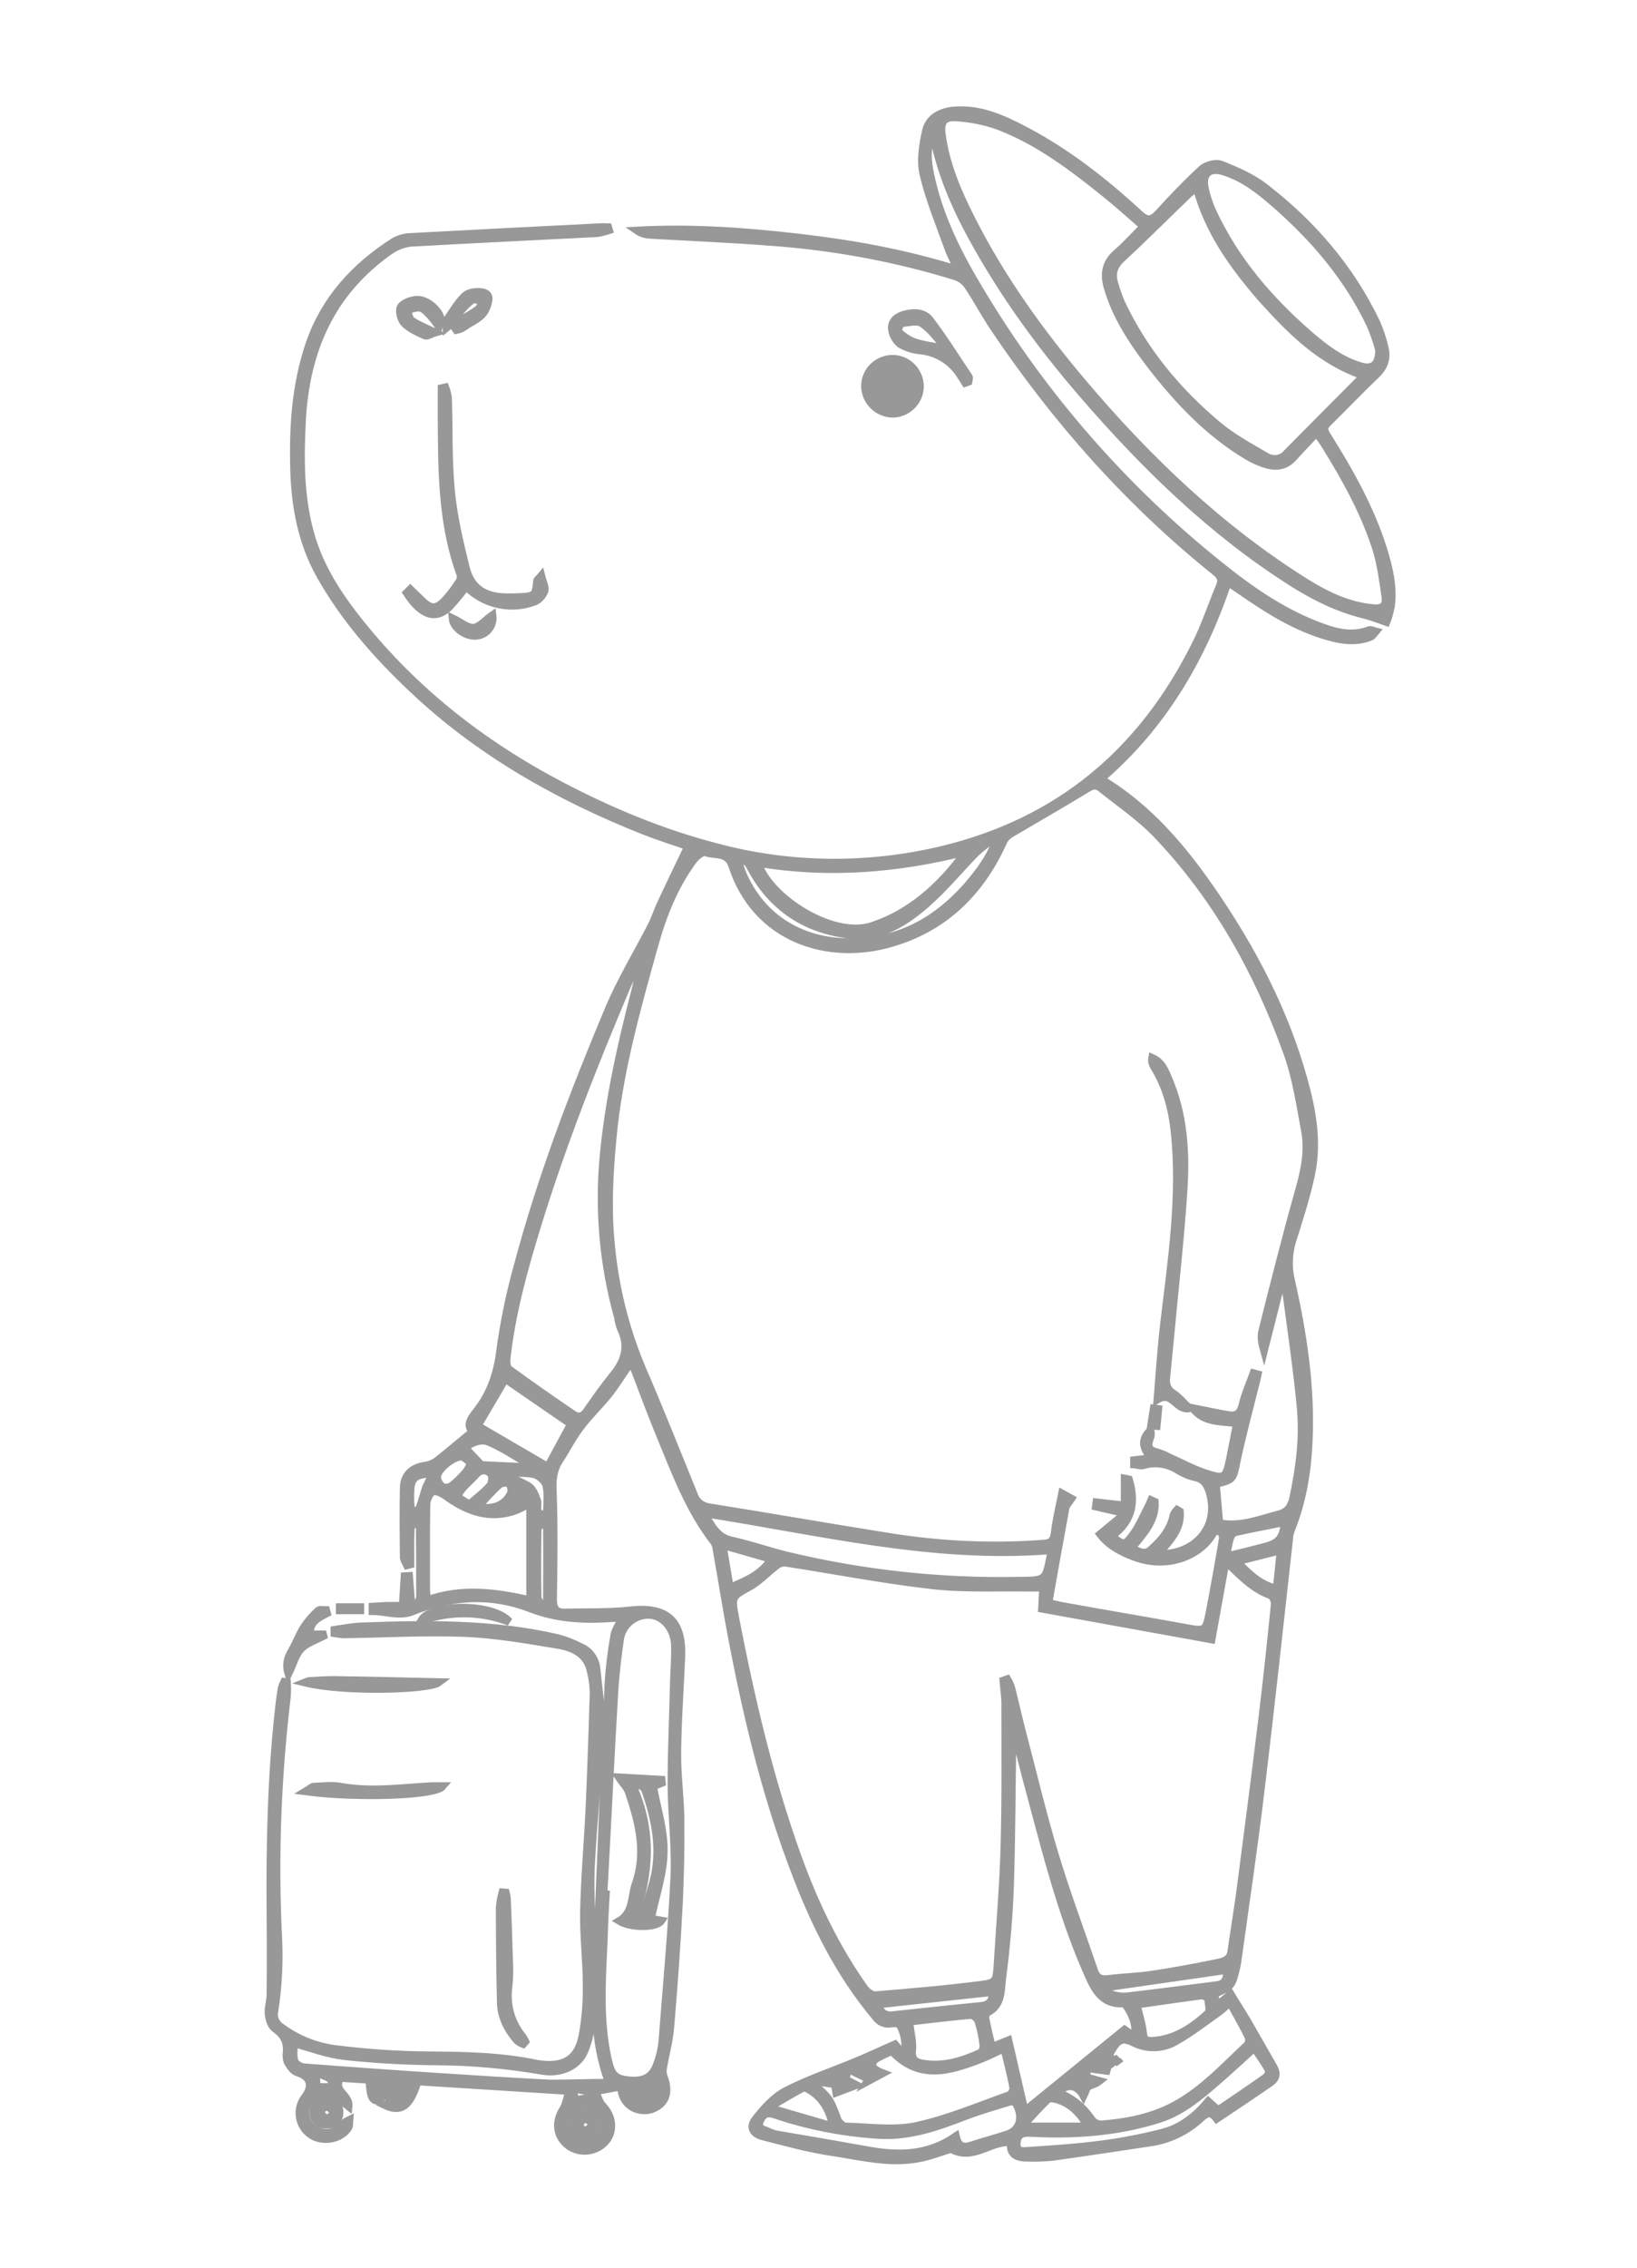 <?xml version="1.0" encoding="utf-8"?>
<!-- Generator: Adobe Illustrator 23.0.2, SVG Export Plug-In . SVG Version: 6.00 Build 0)  -->
<svg version="1.1" id="Capa_1" xmlns="http://www.w3.org/2000/svg" xmlns:xlink="http://www.w3.org/1999/xlink" x="0px" y="0px"
	 viewBox="0 0 614 850.2" style="enable-background:new 0 0 614 850.2;" xml:space="preserve">
<style type="text/css">
	.st0{opacity:0.504;}
	.st1{fill:#333333;stroke:#333333;stroke-width:3;}
</style>
<g id="Grupo_343" transform="translate(177.893 125.666)" class="st0">
	<path id="Trazado_19580" class="st1" d="M50.6,655.2c-6.3-16.6-5.2-32.8-4.5-48.9c1.4-33.7,2.8-67.4,4.3-101.2
		c0.4-6,1.1-11.9,2.2-17.8c0.4-2.1,1.8-4,3-6.6c-2.1,0.1-3.7,0.2-5.3,0.3c-10,0.6-19.7,0-29.2-3.7c-14.8-5.7-29.6-4.8-44.3,1.1
		c-4.9,2-9.9-0.1-14.9-0.1l0-1.6c1.7-0.1,3.5-0.2,5.2-0.3c1.9,0,3.8,0,6.1,0l0.7-11.1l1.6-0.1l0.8,10.2c2.4,0.3,3.4-0.6,3.4-2.9
		c0-8.4,0-16.8-0.1-25.2c0-0.9-1.2-1.8-1.8-2.7c-0.6,1-1.7,2-1.7,3c-0.2,4.4-0.1,8.8-0.1,13.2l-1.2,0.3c-0.4-0.9-1.1-1.9-1.2-2.8
		c-0.1-8.8-0.2-17.5,0-26.3c0.1-4.9,3.4-7.6,8.3-8.2c1.8-0.3,3.4-1.1,4.7-2.2c4.3-3.4,8.5-7,12.9-10.6c-2.4-2.1-1-4.5,1.2-7.3
		c5.3-6.6,7.9-14,9-22.6c1.5-11.2,3.8-22.3,6.9-33.2c8.7-32.5,20.7-63.8,33.7-94.8c4.5-10.8,10.7-21,16.1-31.5
		c1.4-2.7,2.3-5.6,3.6-8.4c3.3-7.1,6.7-14.1,10.3-21.6c-5.1-1.8-10.9-3.6-16.5-5.8c-32.3-12.8-62.2-29.7-87.4-53.7
		c-13.2-12.5-25.2-26.2-34.2-42.2c-6.7-12-9.2-25-9.7-38.5c-0.5-16.4,0.4-32.6,5.8-48.3c5.8-16.7,17.1-28.9,31.7-38.2
		c2-1.1,4.3-1.7,6.6-1.7c23.9-1.3,47.8-2.5,71.7-3.7c0.6,0,1.2,0.1,1.9,0.1l0.3,1c-1.5,0.5-3,0.9-4.5,1.1
		c-23.3,1.2-46.6,2.3-69.8,3.6c-2.7,0.3-5.4,1.3-7.6,2.8C-54-16.2-63.4,6.1-64.7,32.5c-0.7,13.9-0.7,27.8,3,41.4
		c3.1,11.5,9.1,21.4,16.3,30.8c21,27.3,47.4,48.2,77.9,64.2c18.5,9.7,37.7,17.7,58,23c27.8,7.5,57,7.8,85,1.1
		c44-10.6,75-36.8,95-76.8c3.6-7.1,6.1-14.8,9.2-22.2c0.9-2.2,0.4-3.6-1.5-5.2C245.4,62.5,218,31.5,194.7-3.2
		c-3.3-5-6.1-10.3-9.4-15.2c-1.1-1.7-2.6-2.9-4.5-3.6c-22.5-7-45.8-11.3-69.3-13c-15.2-1.2-30.5-1.8-45.8-2.7
		c-1.6-0.1-3.2-0.6-4.5-1.5c20.1-1.1,40.1,0.3,60,2.6c20.1,2.3,40,5.8,60.4,12.2c-1.6-3.4-2.9-5.7-3.8-8.3
		c-3.3-9.2-7.1-18.3-9.3-27.7c-1.2-5.1-0.2-11.1,1-16.4c1.2-4.7,5.5-7,10.5-7.4c9.9-0.8,18.4,3.2,26.8,7.6
		c15.7,8.3,29.6,19.2,42.6,31.2c3,2.8,4.7,2.5,7.3-0.3c5.2-5.7,10.5-11.3,16.2-16.5c1.6-1.5,5.2-2.5,7.2-1.7
		c5.6,2.2,11.4,4.7,16.1,8.3c17.8,13.7,32.3,30.4,42.1,50.9c1.3,3,2.4,6.2,3.1,9.4c1,3.9-0.1,7.1-3.1,10c-6.2,5.9-12,12-18.1,18
		c-1.7,1.7-1.8,2.7-0.5,4.8c8.5,13.5,16.3,27.3,21.1,42.5c2.2,7,3.9,14,3,21.4c-0.4,2.1-0.9,4.1-1.7,6.1c-3.2-1.1-5.6-2.1-8.1-2.7
		c-9.6-2.3-18.4-6.6-26.7-11.8C276.9,73.8,251.5,49,228.2,22c-15.8-18.3-30-37.8-41.6-59.1c-6.6-12.1-11.9-24.7-14.5-38.5
		c-2.7,4.8-2.2,10-1.2,15c3.3,16.2,10.7,30.7,19.2,44.7c23.5,39.1,53.8,73.7,89.4,102.2c11.8,9.5,24.2,18.1,38.7,23.3
		c5.7,2.1,11.5,3.3,17.5,1c0.6-0.2,1.5,0.3,2.3,0.5c-0.6,0.7-1.1,1.6-1.8,1.9c-6.2,2.5-12.3,1.1-18.3-0.8
		c-11.5-3.7-21.5-10.2-31.4-17.1c-1.1-0.8-2.3-1.5-3.9-2.6c-9.7,28.8-24.4,53.9-47.6,73.8c3.2,2.2,6.2,4,9,6.2
		c13.3,10,23.6,22.7,32.9,36.2c14.9,21.7,27,44.8,34.1,70.3c3.3,11.7,5.4,23.7,2.8,35.8c-1.8,8.3-4.4,16.4-7,24.6
		c-1.5,4.9-1.7,10-0.5,15c4.5,19.9,7.6,40,6.6,60.6c-0.5,11.4-2.4,22.5-6.7,33.1c-0.3,1-0.6,1.9-0.6,3c-3.5,31.5-6.9,63-10.7,94.5
		c-2.6,21.6-5.8,43.1-8.8,64.7c-0.1,0.5-0.2,1-0.3,1.5c-1.7,7.1-1.7,7.1-8.3,10.1l1,4.4l5.2-4.3c2.1,3.5,4.2,6.7,6.2,10.1
		c3.3,5.7,6.5,11.4,9.8,17.1c1.4,2.4,1.1,4.3-1.2,5.9c-6.6,4.5-13.2,9-20,13.5c-2.2-2.9-3.7-2.3-6-0.2c-5.3,4.9-11.9,8.1-19,9.1
		c-12.2,1.8-24.4,3.7-36.6,5.4c-3.2,0.3-6.4,0.4-9.5,0.3c-3.8,0-6.6-1.1-6.1-5.7c-7.6-0.9-14.1,7.1-22.5,2.4
		c-3.7,1.1-7.9,2.8-12.4,3.6c-10.9,2-21.6-0.8-32.2-2.4c-8.8-1.3-17.4-3.7-26-5.9c-3.8-1-5-3.5-2.6-6.5c3.2-4,6.8-8.1,11.2-10.4
		c8.3-4.3,17.3-7.3,26-10.9c4.9-2,9.7-4.3,15-6.6l3.8,4.4c0.5-4.8-0.1-8.4-1.9-11.7c-0.4-0.7-2.3-0.8-3.4-0.6
		c-2.1,0.4-4.3-0.5-5.6-2.3c-13.2-15.7-22.3-33.7-29.6-52.6c-10.9-28-18.1-57.2-23.8-86.7c-2.4-12.2-4.3-24.5-6.5-36.8
		c-0.1-0.7-0.4-1.4-0.8-2.1c-9.5-12.2-14.7-26.6-20.5-40.6c-3.2-7.8-6.1-15.6-9.1-23.5c-0.4-0.9-0.9-1.8-1.7-3.3
		c-3,4.3-5.5,8.4-8.4,12.1c-3.4,4.2-7.4,8-10.6,12.3c-3,3.9-5.2,8.4-7.9,12.5c-2.3,3.6-2.6,7.2-2.4,11.5c0.5,13.5,0.3,27,0.1,40.5
		c0,3.4,1.1,5.1,4.4,5c8.3-0.2,16.6,0.1,24.7-0.8c13.5-1.5,19.6,3.8,19,17.5c-0.5,12-1.4,23.9-1.5,35.9c-0.1,8.2,1.1,16.5,1.2,24.7
		c0.1,10.6-0.1,21.1-0.6,31.7c-0.8,15.4-1.9,30.8-3.2,46.1c-0.4,5.2-1.8,10.2-2.7,15.4c-0.2,1.1-0.2,2.1,0.1,3.2
		c2.4,6,1,10.3-4.1,12.3c-3.7,1.5-10.4,0-11.5-6.7c-0.2-0.5-0.4-1.1-0.7-1.6l-9.3,1.7c1,2,1.5,4.1,2.7,5.4c3.9,4,4.5,9.5,1.2,13.4
		c-3.6,4.1-9.8,4.7-14.1,1.4c-4.2-3.4-4.8-8.6-1.8-13.3c1.2-1.9,1.5-4.3,2.4-7l-57-3.6c-2.7,9.2-6.2,11.8-12.2,8.9
		c3.3-1.6,8-0.6,8.7-5.3c0.1-1.2-0.1-2.4-0.6-3.5c-1.9,2.4-1.2,7.3-6.2,6.1c-3.3-0.8-3.6-3.5-3-6.5c-2.6,1.5-2.6,1.5-0.7,7.5
		c-2.9,0.3-3.6-0.9-4-7.8l-11-0.7c-3,5.1,3.5,6.2,3.1,10.6c-1.1-0.9-2.1-1.7-3.2-2.6c-2.4-2.3-6-2.7-8.9-1.1c-2.7,1.2-4.3,3.9-4,6.8
		c0.2,3.2,2.1,5.3,5.1,6.5c3.1,1.2,5.7,0.3,8-1.8c0.9-1.1,2-2,3.3-2.6c-0.1,1,0.1,2.1-0.4,2.9c-2.8,4.4-9.9,5.6-14.2,2.4
		c-4.3-3.1-5.3-9.1-2.3-13.4c0.1-0.2,0.2-0.3,0.3-0.4c3.3-4.4,2.1-7.9-2.9-9.4c-1.4-0.4-2.7-2.3-3.5-3.7c-0.5-1.2-0.6-2.5-0.4-3.8
		c0.3-3.9-1.1-6.6-4.4-8.9c-1.4-0.9-2.2-3.5-2.4-5.5c-0.2-2.3,0.7-4.8,0.7-7.2c0.1-10.1,0.1-20.3,0-30.5c-0.2-25.1,0.3-50.2,3-75.2
		c0.3-3,0.7-6.1,1.2-9.1c0.2-0.8,0.5-1.6,0.9-2.4l1,0.2c0.1,1.7,0.1,3.3,0,5c-3.6,30-4.8,60.2-3.3,90.4c0.5,9.3,0,18.6-1.4,27.7
		c-0.6,2.4,0.5,4.9,2.6,6.2c6.1,4.5,13.2,7.3,20.7,8.2c11.2,1.4,22.5,2.2,33.9,2.3c13.9,0.1,27.8,0.3,41.4,3.2
		c0.5,0.1,1,0.1,1.5,0.2c9,1,14-2.2,15.6-11.1c1.1-6.1,1.6-12.4,1.5-18.6c0-9.3-1.2-18.6-1-27.9c0.3-13.2,1.5-26.4,2.1-39.6
		c0.6-14,1.1-28,1.5-42c0-2.8-0.4-5.6-1.1-8.3c-1.4-6.8-7-9-12.6-9.9c-11.4-1.9-22.9-3.9-34.4-4.4c-15.2-0.6-30.5,0.3-45.8,0.5
		c-1.1-0.1-2.2-0.2-3.3-0.4v-1.2c3.4-0.5,6.9-1.2,10.3-1.3c24.6-0.9,49.2-1.2,73.4,4.4c2.9,0.8,5.8,1.9,8.5,3.3
		c3.4,1.4,5.7,4.6,6,8.3c0.7,7.1,1.9,14.2,1.6,21.3c-0.9,17.5-2.8,35-3.7,52.6c-0.5,10,0.5,20.1,0.5,30.1c0,9.8-0.1,19.6-0.5,29.4
		c-0.3,3.3-1.1,6.5-2.4,9.6c-2.2,5.6-8.7,8.8-16,7.5c-12.8-2.2-25.8-3.4-38.7-3.5c-11.8-0.1-23.6-0.7-35.4-2
		c-6.3-0.7-12.5-3.1-18.9-4.8c0,2-0.4,4.5,0.2,6.7c0.3,1.1,2.3,2.3,3.6,2.4c16.9,1.3,33.8,2.5,50.7,3.6c13.9,0.9,27.7,1.8,41.6,2.5
		C35.6,655.5,42.8,655.2,50.6,655.2z M215.3,475.3c2.2,0.5,4,1,5.9,1.3c14.9,2.7,29.8,5.2,44.7,7.9c8.5,1.6,8.5,1.7,10.1-6.5
		c1.7-8.9,3.3-17.8,4.8-26.7c0.2-1.1-0.6-2.4-1-3.6c-0.9,0.5-2.2,0.7-2.7,1.4c-4.8,8.5-17.2,13.6-29.7,8.8
		c-4.8-1.8-9.4-4.2-12.6-8.4l8.6-7.1l-0.6-1.1l-9.6-2.2l0.2-1.5l10.6,1.2v-10.1l1.5,0.3c2.5,8.3,1.4,15.6-6.5,21.2
		c4.6,3.6,4.9,3.8,8.1-0.5c2.3-3.1,3.8-6.8,5.6-10.2c0.5-0.9,0.8-1.8,1.2-2.7l1.3,0.6c0.4,7.1-4.4,12-8.7,17.3
		c2.8,1.5,5,2.8,7.4,0.6c3.9-3.5,7.3-7.4,8.4-12.9c0.3-0.7,0.7-1.4,1.3-2l1,0.6c0.6,6.7-4,11.1-8,15.8c10.6,1.1,23.1-7.4,19.5-22.1
		c-0.9-3.5-2.2-6-6.1-6.7c-2.2-0.5-4.3-1.5-6.3-2.7c-3.8-2.4-8.5-3-12.8-1.7c-1,0.3-2.2-0.2-3.4-0.3l0-1.5l6.6-0.8
		c-3.2-3.4-4.2-6.9-0.5-10.3c0.2,0.8,0.2,1.6,0,2.3c-1.5,3.8-0.9,5,2.9,6c1.3,0.4,2.6,0.9,3.8,1.6c4.6,2,9.1,4.5,13.9,6.1
		c7.3,2.4,7.8,1.8,9.3-5.5c0.9-4.4,1.7-8.8,2.6-13.3c-6.2-0.9-12.4-0.2-16.5-5.6c4.7,0.9,9,1.9,13.3,2.6c3,0.5,4.5-0.6,5.3-3.9
		c0.9-4,2.7-7.9,4.1-11.8l1.5,0.4c-0.3,1.4-0.6,2.8-1,4.2c-2.3,9.3-4.8,18.5-6.8,27.8c-1.5,7.4-1.2,7.4-7.9,9l1.3,14.8
		c7.9,1.6,15.1-1.4,22.4-3.3c3.3-0.8,4.7-3,5.4-6.1c2.4-11.3,3.9-22.7,2.8-34.1c-1.3-13.9-3.4-27.8-5.2-41.6
		c-0.3-1.7-0.8-3.5-1.3-5.1l-0.9,0l-6.4,25.3c-0.7-2.5-1.2-5-0.6-7.2c4.4-17.5,8.8-35,13.7-52.4c2.1-7.3,3.7-14.7,2.4-22.2
		c-1.9-10.2-3.4-20.7-7-30.4c-10.9-30.1-26.3-57.7-48.6-81.1c-6.2-6.5-13.9-11.7-21-17.4c-1.8-1.5-3.3-1.1-5.4,0.2
		c-9.3,5.7-18.8,11.1-28.1,16.6c-1.3,0.7-2.4,1.7-3.1,3c-8.4,18.8-21.8,32.2-41.6,38.1c-24.1,7.3-51.2-1.4-60.1-28.8
		c-1.8-5.5-6.6-3.7-10.1-5.1c-1-0.4-3.5,1.5-4.5,2.9c-7.2,9.6-11.5,20.6-14.7,32c-6.7,23.9-13.4,47.8-15.7,72.6
		c-1.2,12.8-1.9,25.8-0.7,38.4c1.4,16.4,5.3,32.4,11.7,47.6c6.8,15.7,13.1,31.7,19.6,47.6c0.9,2.6,3.2,4.3,5.9,4.6
		c22.1,3.5,44.2,7.4,66.3,10.9c19.5,3.2,39.3,4.2,59,2.7c2.6-0.2,3.7-1,4.1-3.8c0.6-4.9,1.7-9.6,2.8-15l3.4,1.9
		c-0.9,1.4-2,2.4-2.2,3.6C219.5,451.6,217.4,463.3,215.3,475.3L215.3,475.3z M198.5,504.4l1.4-0.5c0.6,1,1.1,2,1.4,3
		c1.4,5.4,2.6,10.9,4,16.3c4.1,15.6,7.8,31.3,12.5,46.8c4.4,14.5,9.7,28.6,14.6,43c0.9,2.8,2.5,3.7,5.4,3.3
		c5.4-0.7,10.9-0.8,16.3-1.6c8-1.2,16-2.7,23.9-4.3c2.4-0.5,5.5-0.9,6-4.4c1-7.2,2.2-14.3,3.2-21.5c2.9-22.2,5.8-44.4,8.5-66.7
		c1.7-14,3.2-28.1,4.6-42.1c0.1-1.1-0.8-3.1-1.7-3.4c-5.8-2.1-10.1-6.2-14.4-10.4c-0.8-0.7-1.7-1.3-2.5-1.8l-5.2,28.8L213,477.4
		l0.4-7.9c-2.1,0-3.6,0-5.1,0c-12.5-0.2-25.1,0.5-37.4-1c-18.2-2.1-36.2-5.6-54.3-8.4c-1.2,0-2.5,0.4-3.4,1.2
		c-3.3,2.5-6.2,5.7-9.7,7.7c-7,3.9-7.2,3.7-5.7,11.8c5.9,30.4,12.9,60.5,23.4,89.6c6.3,17.5,14.3,34.2,25.1,49.4
		c0.9,1.2,2.8,2.7,4.1,2.6c13.2-1.1,26.3-2.2,39.5-3.9c5.9-0.7,6-1.5,6.4-7.4c0.9-14.9,2.2-29.7,2.6-44.6
		c0.5-18.1,0.3-36.2,0.3-54.3C199.1,509.6,198.7,507,198.5,504.4z M251.1-40.8c-5.1-4.4-9.8-8.7-14.7-12.6
		c-12.3-9.9-24.9-19.4-39.8-25.1c-5.1-1.8-10.5-2.9-15.9-3.2c-4.7-0.3-6,1.8-5.4,6.4c1.5,11.5,6.1,22,11.3,32.2
		C197.8-21,212.3-0.9,228.3,18c24.3,28.7,51.3,54.5,83.3,74.6c7.9,4.9,16.2,9,25.8,9.8c3.5,0.3,4.9-1.2,4.4-4.3
		c-0.9-5.9-1.6-11.9-3.3-17.5c-4.4-14-11.5-26.8-19.2-39.2c-0.9-1.5-1.9-2.8-3.4-4.9c-3.2,3.4-6,6.3-8.7,9.3
		c-3.2,3.6-7,3.7-11.1,2.3c-2.2-0.8-4.2-1.7-6.2-2.9c-14.4-8.6-25.7-20.6-35.9-33.7c-6.9-9-13.2-18.4-16.4-29.4
		c-1.4-4.9-0.9-9.1,3.3-12.8C244.4-33.7,247.5-37.1,251.1-40.8z M270.9-55.6c-1.3,1.2-2.3,2-3.2,2.8c-8.3,8-16.5,16.2-25,24.1
		c-2.9,2.7-3.8,5.6-2.7,9.2c0.7,2.5,1.5,4.9,2.5,7.2c8.5,18.2,21,33.2,36.2,46c5.5,4.6,11.9,8.1,18.1,11.7c2.6,1.7,6,1.3,8-1.1
		c9.1-9.2,18.2-18.4,27.3-27.5c0.5-0.6,0.8-1.2,1.1-1.8c-16.1-5.6-27.3-17.1-38-29C284.7-26.1,275.3-39.1,270.9-55.6L270.9-55.6z
		 M48.4,584.6l0.9,0c-0.2,3.9-0.5,7.9-0.6,11.8c-0.5,16.8-2.4,33.6,1.4,50.2c1.2,5.3,2.5,7,7,7.6c6.1,0.8,9.6-0.8,11.4-5.7
		c1.1-2.9,1.8-5.8,2.1-8.9c1.6-20.6,3.5-41.1,4.5-61.7c0.5-11.4-1-22.8-1.1-34.2c0-12.7,0.6-25.4,0.9-38.2c0.1-4.8,0.6-9.7,0.4-14.5
		c-0.2-6.2-4.5-11-9.4-11.3c-5.6-0.3-10.5,3.7-11.3,9.3c-0.9,6.4-1.7,12.9-2.1,19.4C51,533.8,49.8,559.2,48.4,584.6z M63.3,234.6
		l-1-0.4c-1.8,3.4-3.8,6.7-5.3,10.3c-12.5,29.5-24.2,59.2-33.6,89.8c-4.9,16-9.4,32.2-11.3,49c-0.2,1.5,0,3.8,0.9,4.4
		c7.9,5.8,16.1,11.5,24.2,17c1.8,1.2,3.5,0.9,4.9-1.1c3.2-4.6,6.4-9.2,9.9-13.5c4.5-5.4,6.3-11,3-17.7c-0.5-1.4-0.9-2.9-1.1-4.4
		c-5.5-19.8-7.3-40.4-5.3-60.8c2-20.7,6.5-40.9,11.7-61C61.2,242.4,62.3,238.5,63.3,234.6L63.3,234.6z M247.8,638
		c0.7-5-1-8.5-3.2-11.8c-0.4-0.5-1-0.8-1.6-0.8c-7.5,0.2-10.2-5.2-12.7-10.8c-10.6-23.9-16.6-49.3-23.4-74.4
		c-1.4-5.3-2.7-10.6-4-15.9c-0.8,0.5-1.1,1-1.1,1.4c-0.3,18.5-0.3,36.9-0.9,55.4c-0.4,11.6-1.4,23.1-2.9,34.6
		c-0.6,4.7,0,10.5-5.8,13.2c-0.5,0.2-0.6,1.6-0.5,2.4c0.7,3.4,1.5,6.9,2.4,10.5l6.2-2.5l6.1,26.5l37.5-30.5L247.8,638z M339.4,5.5
		c-0.8-3.1-1.9-6.2-3.1-9.1c-8.6-18.2-21.4-33.1-36.5-46.2c-5.7-4.9-11.6-9.5-19-11.7c-5-1.5-7.9,0.9-6.9,6.1c0.6,3.1,1.6,6.1,2.9,9
		c8.5,18.3,21.3,33.2,36.4,46.3c5.8,5,11.8,9.6,19.3,11.8C336.9,13,339.5,11.1,339.4,5.5z M218.9,658.9c5.7,2.1,9.6,5.7,12.8,10.3
		c0.9,1.1,2.3,1.7,3.8,1.6c8.8-0.7,17.4-2.3,25.4-6.2c11.4-5.6,19.8-14.9,28.9-23.4c0.8-0.9,1-2.2,0.6-3.3c-2.1-4.3-4.5-8.4-7-13
		c-1.2,1.2-2.5,2.4-3.9,3.5c-5.4,3.8-10.6,7.9-16.3,11.1c-4.8,2.9-10.8,3.1-15.8,0.6c-3.3-1.7-5.3-1.6-7.3,1.2
		c-0.9,1.3-1.7,2.8-2.5,4.2c1.4,0.6,2.7,1.2,4.1,1.8c0.2,0.1,0.2,0.4,0.3,0.6l-1.3-1.3l-4.3,3.3l2,0.9l-8.9-1.2l0.2,3.6l4.7,1.3
		c-1.5,1.2-3.1,1.3-4.1,2c-0.9,0.7-1.1,2.1-1.8,3.5C226.2,655.7,222,655.2,218.9,658.9L218.9,658.9z M127.8,654.5l-0.3,1.4
		c5.8,5.2,5.9,5.5,8.7,13c0.4,1.1,2,2.7,3.1,2.7c8.9,0.2,18,1.6,26.5-0.2c12-2.6,23.4-7.5,35-11.6c0.9-0.7,1.5-1.7,1.4-2.9
		c-0.9-4.8-2.1-9.5-3.4-14.7c-3.3,1.5-6,2.9-8.8,4c-11.6,4.5-23.1,8.1-33.4-3c-2,0.9-4,1.8-5.9,2.9c-0.9,0.6-1.5,1.6-1.6,2.6
		c0,0.6,1.2,1.4,1.9,1.9c0.7,0.4,1.3,0.7,2.1,1l-5.6,3l0.5-0.8l-7.7-3.8l-1.2,3.9l4.1,2.1l-7.4,2.8l-0.5-3.1L127.8,654.5z
		 M216,455.5c-44,3.5-86.3-7.1-129.9-13.9c2.9,4.8,4.8,9.1,10.3,10.3c6.9,1.5,13.7,3.9,20.6,5.6c28.6,6.9,58,10.1,87.5,9.5
		c9.9-0.1,9.9-0.1,11.7-9.6C216.2,456.7,216.1,456.1,216,455.5L216,455.5z M-17.7,474.3c13.1-4.7,25.8-2.9,38.7,0v-36.4
		c-2.6,1.2-4.8,2.6-7.2,3.2c-9.3,2.6-17.2-0.7-24.6-6.1c-1.4-1-4-2.1-4.9-1.5c-1.3,0.9-2.3,3.3-2.3,5c-0.2,10.6-0.1,21.1-0.1,31.7
		C-18.1,471.4-17.9,472.5-17.7,474.3z M106.4,197.8c3.7,12.8,28.2,29,43.2,23.6c4-1.4,7.8-3.1,11.4-5.3c9.4-5.7,16.9-13.5,23.4-22.5
		C158.6,200.1,132.8,202.2,106.4,197.8z M180.6,675.3c1.1,4.8,3.8,4.1,6.8,3.1c4.1-1.4,8.3-2.4,12.4-3.8c5.5-1.7,6.1-7.3,3.3-11.9
		c-0.6-0.5-1.5-0.7-2.2-0.5c-5.6,1.7-11.2,3.3-16.7,5.4c-10.4,4-20.7,7.7-32.1,7.1c-13.3-0.8-26.5-3.3-39.2-7.6
		c-2.9-1-4.5-0.5-5.7,2.2c-1.5,3.4,1.6,3.4,3.3,4.3c1.1,0.6,2.4,0.9,3.6,1.1c11.1,1.9,22.3,3.8,33.4,5.8
		C158.9,682.6,170,682.6,180.6,675.3L180.6,675.3z M279,665.5c6-4.1,12-8.1,17.9-12.3c0.7-0.5,1.5-2.2,1.2-2.7
		c-1.6-2.9-3.6-5.6-5.5-8.5c-5,4.5-9.4,8.6-13.9,12.5c-6.7,5.8-13.4,11.6-22.2,14.3c-15.7,4.9-31.7,6-48,5.1c-3.2-0.2-5,0.8-5.1,4
		c-0.2,3.6,2.8,2.9,4.7,2.8c9.1-0.6,18.3-1.2,27.3-2.4c7.7-1,15.3-2.5,22.8-4.4c6.9-1.8,12.4-6.1,17.1-11.7L279,665.5z M1.2,408.9
		l26.4,15.4l8.7-16.1l-24.7-17L1.2,408.9z M195.5,190.3l-1.2-1.2c-2.2,1.5-4.2,3.1-6.2,4.9c-6.1,6.2-11.7,13.1-18.2,18.8
		c-8.2,7.3-17.6,13.3-29.2,11.9c-16.4-1.9-29-10.2-36.9-25c-1-1.9-1.9-3.5-4.8-2.4c0.6,1.7,1,3.3,1.6,4.7
		c9.4,21.7,31.1,29,52.8,24.2c13-2.8,23.4-10.3,32-20.2C189.5,201.2,193.2,196.2,195.5,190.3L195.5,190.3z M163.1,632.2
		c0.4,3.9,1.4,7.3,1.1,10.6c-0.5,4,1.6,4.9,4.6,5.3c7.5,1.1,14.4-1.1,21-4.1c0.7-0.3,1.4-2,1.2-3c-0.3-3-1-6-1.9-9
		c-0.3-1-2-2.4-2.9-2.3C178.5,630.4,170.8,631.3,163.1,632.2z M248.4,625.8c0.8,3.6,2,7.1,2.4,10.7c0.2,2.4,1.1,3.1,3.3,3
		c8.5-0.4,15.2-4.9,21.1-10.3c1-0.9,0.3-3.8,0-5.7c-0.1-0.5-1.8-1.2-2.7-1.1C264.3,623.5,256.3,624.7,248.4,625.8z M235.3,619.6
		c1.9,1.2,3.1,2.3,4.4,2.7c1.7,0.5,3.5,0.7,5.3,0.5c11.2-1.3,22.4-2.8,33.6-4.2c3.8-0.5,3.7-3.4,3.9-5.8L235.3,619.6z M194.4,621.1
		l-43.5,4.7c1.4,2.3,2.5,4.4,5.7,4.1c11.1-1.2,22.3-2.4,33.4-3.5C193.7,626.1,194.6,623.9,194.4,621.1z M133.6,671.3l0.7-1.2
		c-1.3-5.1-3.8-9.5-8.5-12.3c-0.8-0.5-2.1-1.1-2.7-0.7c-3.8,2-7.5,4.3-11.2,6.4l0.4,1.6L133.6,671.3z M206.3,670.6l0.9,1h23
		c-3.1-5.5-6.8-9-12.2-10.4c-0.9-0.2-2.3-0.4-2.8,0C212.1,664.2,209.2,667.4,206.3,670.6z M282,457.9c5.4-1.3,9.9-2.4,14.4-3.6
		c5.5-1.4,7.1-3.4,7.6-9.4c-6.2,1.3-12.4,2.4-18.5,3.8c-0.9,0.3-1.6,1-1.9,1.9C282.8,452.7,282.6,454.8,282,457.9L282,457.9z
		 M95.8,469.6c6.2-2.6,11.9-4.9,15.7-10.8l-18.4-5.3L95.8,469.6z M285.9,459.7c4.7,4.8,8.7,8.8,15.1,10.3l1.5-14.5L285.9,459.7z
		 M19.7,424.4l0.4-1.4c-4.8-2.8-9.4-5.9-14.5-8.1c-3.3-1.4-6.6,0.3-9.2,2.1l6.2,6.6L19.7,424.4z M26.3,477.4c0.4-0.7,0.7-1.4,1-2.2
		c0-9.3,0.1-18.5,0-27.8c0-0.8-1.1-1.5-1.7-2.3c-0.6,0.8-1.8,1.7-1.9,2.5c-0.1,8.5-0.2,17,0,25.5C23.7,474.4,25.1,475.6,26.3,477.4z
		 M41.3,678.3c4.1,0.2,7.6-2.9,7.9-7c0.2-4.1-2.9-7.6-7-7.9c-0.3,0-0.5,0-0.8,0c-4,0-7.7,3.5-7.7,7.4S37.2,678.2,41.3,678.3z
		 M9.2,426.6c4.5,1.9,8.1,3.1,11.2,5c1.5,1,2.4,3.3,3.1,5.2c0.4,1.1-0.1,2.6,0.2,3.8c0.2,0.8,1.1,1.4,1.7,2.1
		c0.6-0.6,1.8-1.2,1.9-1.8c0.1-3.3,0.5-6.7-0.3-9.8c-0.5-1.8-3-3.9-4.9-4.2C18.2,426.2,14.2,426.6,9.2,426.6z M-4.6,420.3
		c-3.7,0.1-9.4,5-9.4,7.8c0.1,1.4,0.9,2.8,2,3.7c1.2,0.5,2.5,0.3,3.6-0.4c2.1-1.7,4-3.5,5.6-5.6c0.7-0.9,1.6-2.6,1.2-3.2
		C-2.4,421.7-3.5,420.9-4.6,420.3z M-1.9,438.4c2.8-2.4,5.6-4.5,7.8-7c0.9-1,1.1-3.8,0.3-4.6c-1.5-1.6-3.8-1.8-5.6,0.3
		c-1.6,1.8-3.4,3.3-5,5.1c-0.8,1-1.5,2.1-2.2,3.2L-1.9,438.4z M-15.4,426.8c-6.6-0.1-8.5,1.6-8.6,6.6c-0.1,1.9-0.1,3.8,0.1,5.7
		c0.3,1.2,0.9,2.3,1.6,3.3c0.8-1,1.5-2.1,2-3.3c0.9-2.3,1.4-4.7,2.2-7C-17.3,430.3-16.4,428.5-15.4,426.8L-15.4,426.8z M1.2,439.3
		c5.8,1.2,10.3-0.5,12.5-5c0.5-1,0.1-3.2-0.6-3.8c-1.3-0.5-2.7-0.4-3.8,0.4C6.5,433.4,4,436.3,1.2,439.3L1.2,439.3z M58.7,656.5
		c-1,2.9-0.3,4.5,2.3,5.8c2.8,1.4,6.3,0.4,8-2.3c1.2-2.1,1.5-4.2-1.2-6.6c0.2,3.3,1.7,6.3-1.9,7.8C61.4,663.1,60.7,658.9,58.7,656.5
		L58.7,656.5z M-59.1,657.3c2.1-1.5,5.8,1.2,5.6-2.9c-0.1-1.1-3.4-2-5.1-2.9l-0.8,1.1L-59.1,657.3z M37.5,657.2
		c-0.4,3.3-0.1,4.8,2.7,4.1c1.4-0.3,4.2,0.4,3.2-2C43,658.1,39.8,657.9,37.5,657.2L37.5,657.2z M14.5,439l5.4-4.5
		C17.3,432.8,17.3,432.8,14.5,439z"/>
	<path id="Trazado_19581" class="st1" d="M-24,95.3c1.5,1.4,2.9,2.9,4.4,4.3c3.1,3,5.1,3.3,8.2,0.3c2.2-2.3,4.1-4.8,5.8-7.5
		c0.5-0.8,0.7-1.8,0.4-2.8c-6.9-18.9-6.9-38.7-7-58.4c0-3.8,0-7.6,0-11.3l1.3-0.3c0.5,1.3,0.8,2.6,1,3.9c0.4,11.6,0,23.2,1.1,34.7
		c0.9,9.7,3.2,19.3,5.5,28.7c1.9,7.9,6.9,11.2,15.1,11.4c1.9,0,3.8,0,5.7-0.1c5.3-0.3,5.6-0.7,6.1-6.1c0-0.3,0.4-0.5,1.5-1.8
		c0.6,2.4,1.6,4.2,1.2,5.6c-0.7,1.7-1.9,3.1-3.6,3.9c-8.9,3.4-19,1.2-25.7-5.6c-2.1,2.5-4.1,5.2-6.3,7.5c-2.2,2.3-5.2,3.7-8.3,2.4
		c-3.5-1.5-5.7-4.5-7.7-7.5L-24,95.3z"/>
	<path id="Trazado_19582" class="st1" d="M146.6,19.1c0-5.7,4.7-10.2,10.3-10.2s10.2,4.7,10.2,10.3c0,5.6-4.7,10.2-10.3,10.2
		C151.2,29.2,146.7,24.7,146.6,19.1z"/>
	<path id="Trazado_19583" class="st1" d="M184.2,17.8c-0.6-1-1.3-1.9-1.9-2.9c-3.2-5.1-8.6-8.5-14.6-9.2c-2.8-0.2-5.5-1-7.9-2.4
		c-1.7-1.4-2.8-3.3-3.1-5.5c-0.3-2.5,1.3-4.4,4-5.3c3.8-1.2,7.9-1.2,10.2,1.9c5.2,6.8,9.7,14.1,14.5,21.2c0.3,0.4,0,1.2-0.1,1.8
		L184.2,17.8z M175.6,4.9l1-0.5c-2.8-3.1-5.3-6.7-8.7-8.9c-1.8-1.2-5.2-0.3-7.8,0c-0.5,0.1-1.4,2.8-1.1,3.2c1.7,1.7,3.7,3,5.9,3.9
		C168.4,3.8,172.1,4.2,175.6,4.9z"/>
	<path id="Trazado_19584" class="st1" d="M18.3,640.6c-0.8-0.3-1.6-0.8-2.3-1.4c-3.5-4.1-5.9-8.8-6-14.1
		c-0.3-11.9-0.4-23.9-0.4-35.8c0.2-1.9,0.5-3.7,1-5.5l1.2,0.1c0.2,0.8,0.3,1.5,0.4,2.3c0.3,7.7,0.6,15.5,0.8,23.2
		c0.2,3.2,0.1,6.4-0.2,9.5c-1,6.8,0.9,13.7,5.2,18.9c0.4,0.6,0.8,1.2,1.1,1.9L18.3,640.6z"/>
	<path id="Trazado_19585" class="st1" d="M-11.9,544c-2.9,3.5-32.2,4.4-51.2,1.9c1.5-0.9,2.2-1.7,3-1.7c3.3-0.1,6.7-0.6,9.9,0
		c11.5,2.1,22.9,0.4,34.3-0.2C-14.7,544-13.5,544-11.9,544z"/>
	<path id="Trazado_19586" class="st1" d="M-63.4,505.1c0.5-0.2,0.9-0.4,1.4-0.5c3.2-0.2,6.3-0.4,9.5-0.4c13.1,0.2,26.3,0.5,39.2,0.8
		C-17,507.8-48.8,508.7-63.4,505.1z"/>
	<path id="Trazado_19587" class="st1" d="M-7.4-3c0.8-0.9,1.6-1.8,2.5-2.6C-2.8-7-0.5-8.2,1.5-9.7c0.8-0.7,1.1-2,1.7-3.1
		c-1.4-0.2-3.2-1.1-4-0.5c-2,1.5-3.7,3.3-5.2,5.3c-1.3,1.6-2.3,3.5-4.3,5.1c0-1-0.4-2.2,0.1-2.8c2.1-3.1,4.1-6.5,6.7-9
		c1.4-1.3,4.2-1.7,6.2-1.4c3.2,0.5,3,2.5,1.9,5.5C3-6.3-0.9-5.4-3.9-3.1C-4.7-2.6-5.7-2.2-6.7-2L-7.4-3z"/>
	<path id="Trazado_19588" class="st1" d="M-14.8-1c-1.4,0.4-2.8,1.4-3.6,1.1c-2.7-1.2-5.6-2.5-7.7-4.5c-1.3-1.3-2.2-4.5-1.5-6
		c0.7-1.5,3.6-2.6,5.6-2.8c3.9-0.5,8.8,3.7,9.5,7.4c0.1,0.6-0.4,1.3-0.8,2.5c-0.9-1.3-1.8-2.5-2.8-3.7c-1.2-1.2-2.5-2.9-4-3.3
		c-1.6-0.4-3.5,0.5-5.2,0.8c0.6,1.4,0.8,3.4,1.8,4.1C-21.1-3.8-18.3-2.7-14.8-1z"/>
	<path id="Trazado_19589" class="st1" d="M-55.3,479.1c-3.3,1.7-6.7,3.3-6.4,8h6.1c-3.9,2.1-7.3,3.1-9.4,5.3
		c-2.1,2.2-2.9,5.6-4.7,9.3c-1.1-3.7-0.1-6.1,1.3-8.5c1.7-2.9,2.8-6.1,4.6-8.9c1.5-2.2,3.3-4.3,5.3-6.1c0.5-0.5,1.9-0.2,2.9-0.2
		L-55.3,479.1z"/>
	<path id="Trazado_19590" class="st1" d="M13.1,482.3c-10.7-4-21.4-4.2-32.9-0.5C-16.3,475.7,6.7,475.2,13.1,482.3z"/>
	<path id="Trazado_19591" class="st1" d="M-55.1,661.5c2.7,0.3,4.6,1.7,4.5,4.9c-0.1,3.1-2.1,4.5-5,4.5c-2.5,0.1-4.6-1.7-4.7-4.2
		c0-0.2,0-0.4,0-0.6C-60.1,663.1-58.4,661.6-55.1,661.5z M-52,666.4c-1.5-1.1-2.4-2.3-3.3-2.3c-1,0-1.9,1.2-2.8,1.9
		c0.8,0.9,1.6,2.3,2.6,2.6C-54.7,668.8-53.6,667.5-52,666.4L-52,666.4z"/>
	<path id="Trazado_19592" class="st1" d="M6.8,105c0.5,3.7-2,7.1-5.7,7.6c-3.8,0.6-8.9-2.7-9.2-6.4c2.8,1.3,5.4,3.7,7.9,3.5
		C2.1,109.5,4.3,106.7,6.8,105z"/>
	<path id="Trazado_19593" class="st1" d="M-42.8,478h-7.6l0-1.1h7.6L-42.8,478z"/>
	<path id="Trazado_19594" class="st1" d="M268.1,402.3c-5,0.7-6.2-6.7-11.8-3.4c0.8-9.9,1.4-19.2,2.5-28.5c2.8-23.6,6.4-47.2,4-71.1
		c-0.9-9-3.1-17.5-7.9-25.2c-0.5-0.9-0.8-2-0.6-3.1c3.6,1.6,4.8,4.9,6.1,8c5.6,13.2,6.5,27.2,5.6,41.2c-1.2,18.8-3.4,37.5-5.1,56.2
		c-0.5,4.8-0.9,9.6-1.4,14.4c-0.3,2.6,0.4,4.6,2.8,6.1C264.3,398.2,265.9,400.2,268.1,402.3z"/>
	<path id="Trazado_19595" class="st1" d="M253.9,408.8l1-6.4l1.6,0.2l-0.6,6.3L253.9,408.8z"/>
	<path id="Trazado_19596" class="st1" d="M66.2,593.7l3.9,0.7c-1.8,2.7-11.5,2.6-15.6,0.1c5.3-3.2,4.4-9.2,6.1-14
		c4.1-11.7,1.2-23.1-2.6-34.3c-0.6-1.8-2.1-3.2-3.7-5.5l15.9,0.9l0.1,1.1L67,544c1.5,8.3,4.2,16.5,4,24.6
		C70.9,576.8,68,585,66.2,593.7z M59.4,543.9c7.5,16.5,6.5,32.9,0.5,49.8c1.7-0.4,3.3-0.9,3.7-2c1.2-3.1,1.9-6.3,2.9-9.5
		c3.9-12,2.1-23.6-1.8-35.2C64.1,545.1,63.5,542.7,59.4,543.9L59.4,543.9z"/>
	<path id="Trazado_19597" class="st1" d="M46.4,670.6c-0.3,3.1-1.8,4.9-4.8,5s-4.9-1.6-5-4.5c-0.1-2.9,1.5-4.7,4.7-4.8
		C44.4,666.1,45.9,667.8,46.4,670.6z M44.9,670.8c-1.6-1.1-2.6-2.4-3.4-2.2c-1,0.2-1.7,1.6-2.5,2.5c0.8,0.7,1.6,2,2.5,2
		C42.5,673.1,43.4,671.9,44.9,670.8z"/>
</g>
</svg>
